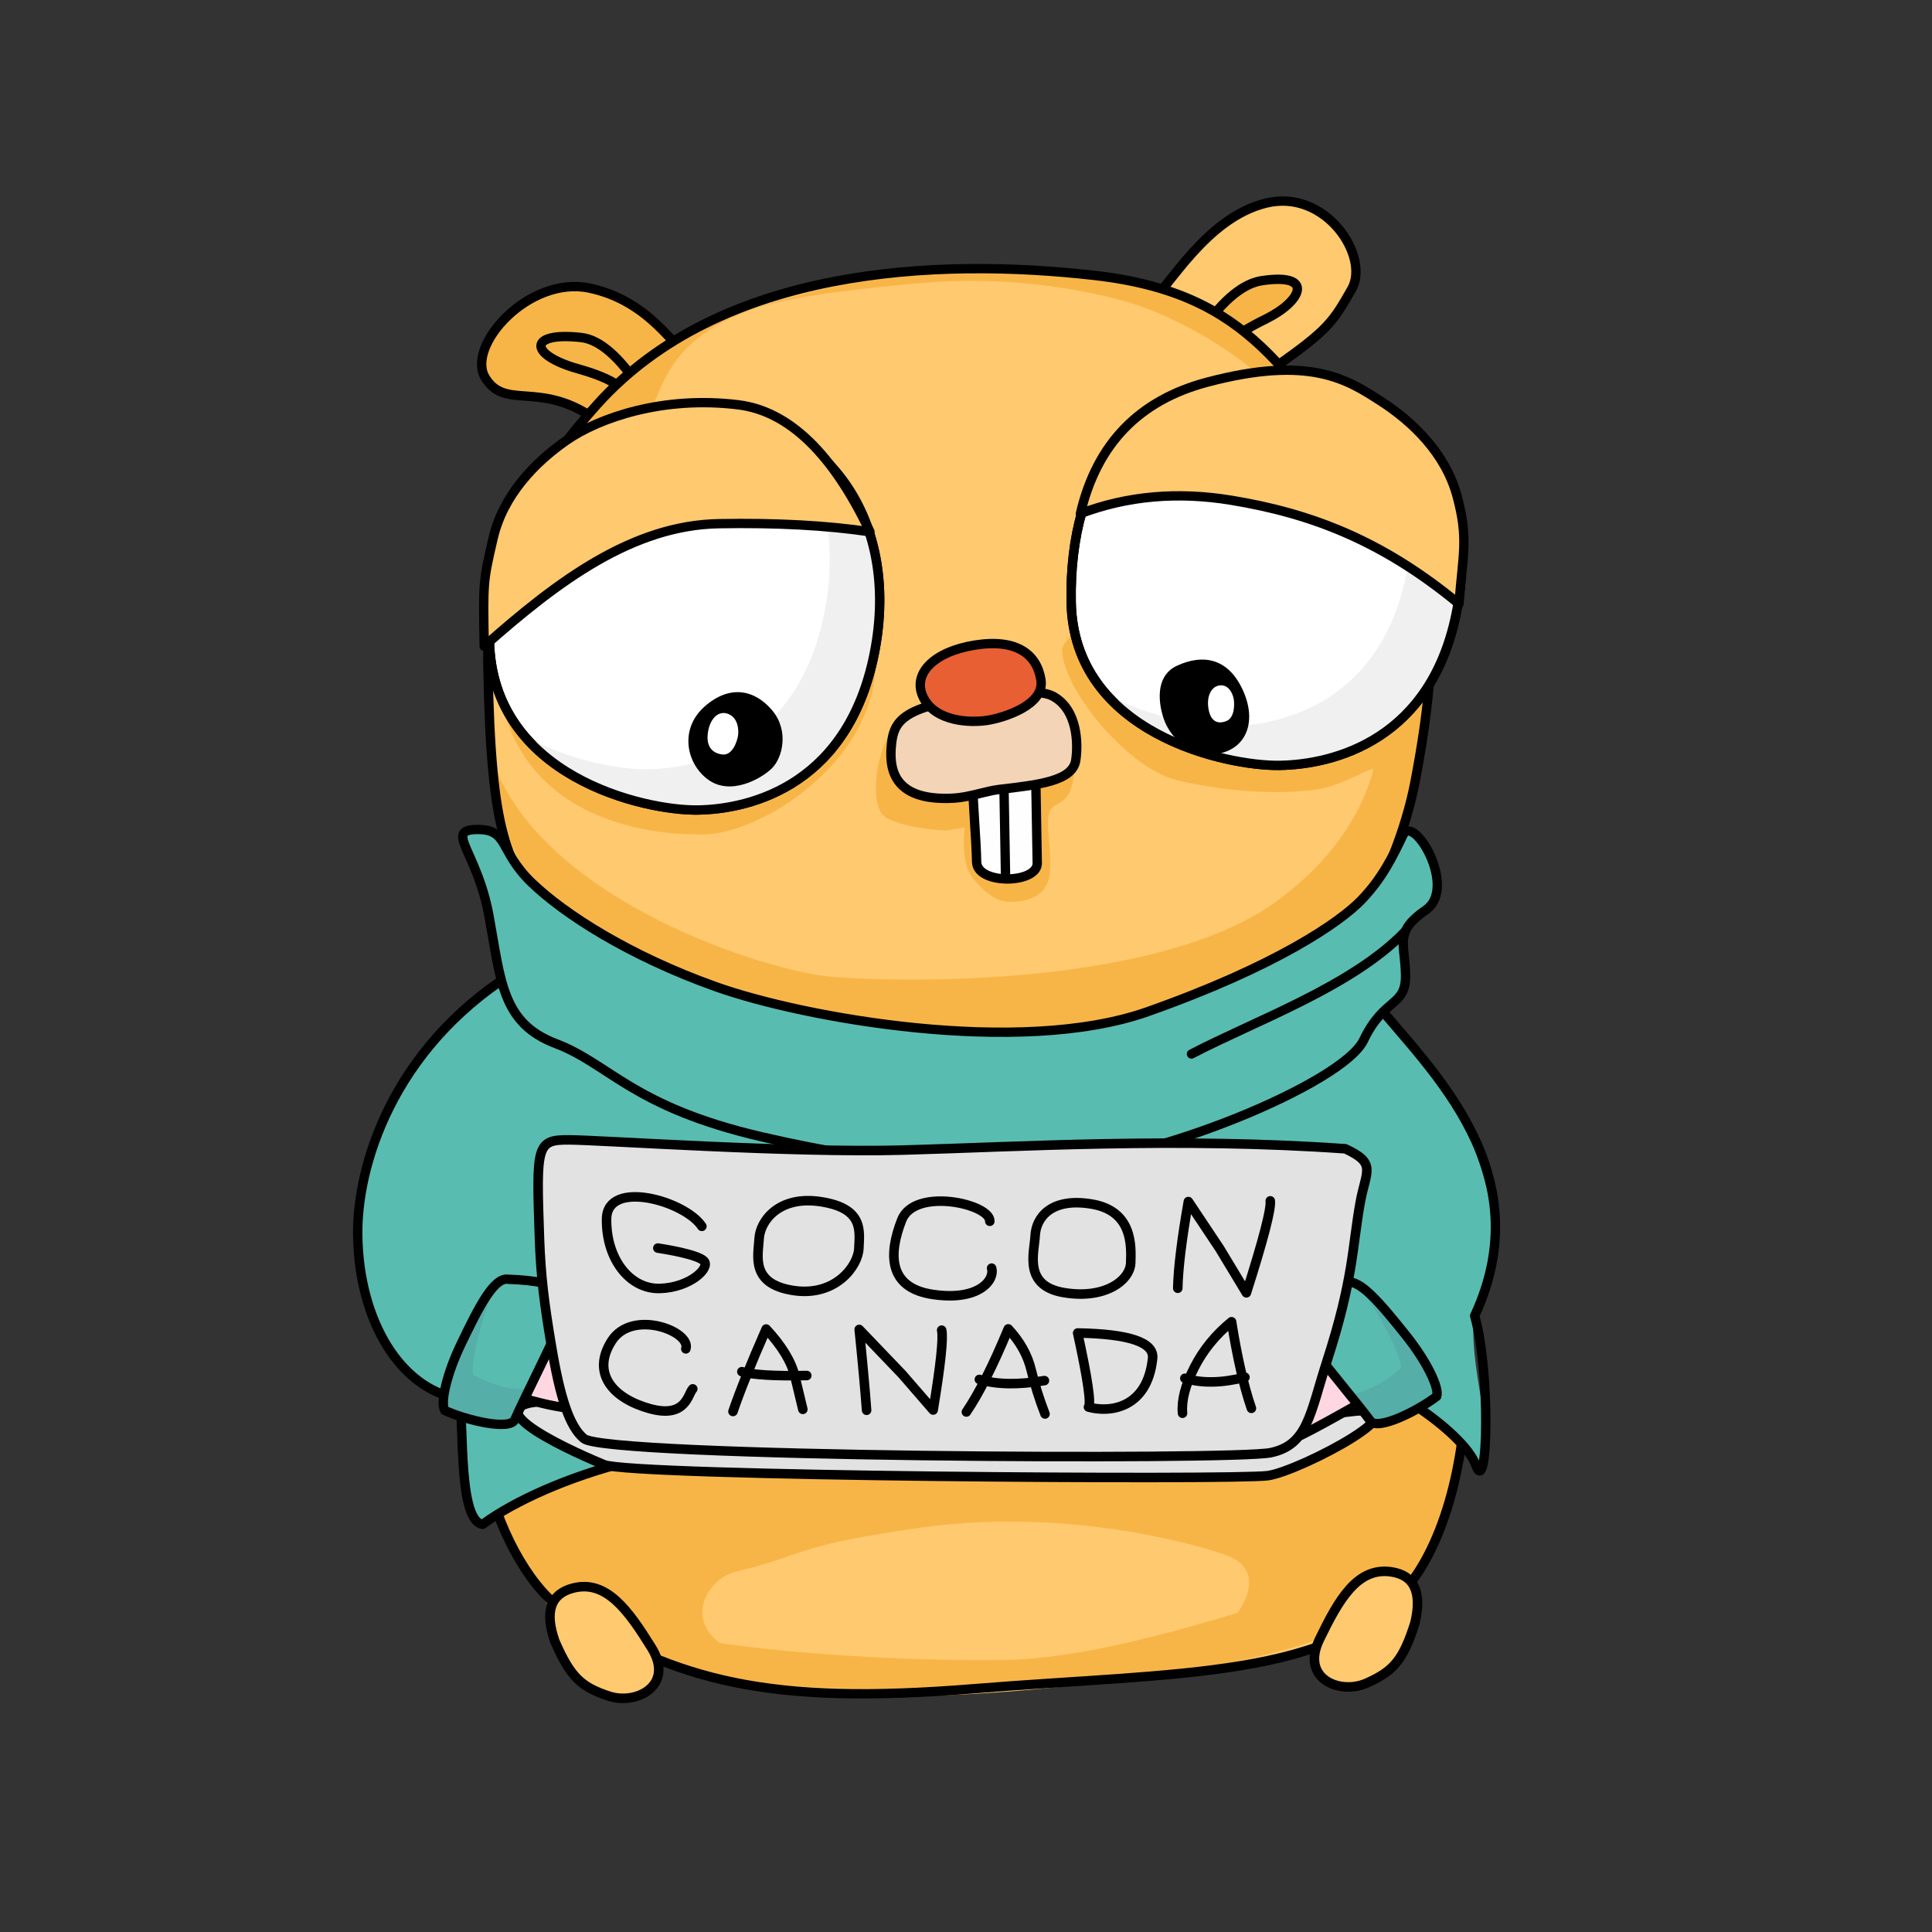 <?xml version="1.0" encoding="UTF-8"?>
<svg width="290px" height="290px" viewBox="0 0 290 290" version="1.1" xmlns="http://www.w3.org/2000/svg" xmlns:xlink="http://www.w3.org/1999/xlink">
    <rect x="0" y="0" width="290" height="290" fill="#333333" stroke="none"/>
    <!-- Generator: Sketch 54.1 (76490) - https://sketchapp.com -->
    <title>Artboard</title>
    <desc>Created with Sketch.</desc>
    <g id="Artboard" stroke="none" stroke-width="1" fill="none" fill-rule="evenodd">
        <g id="pink-gopher" transform="translate(137.758, 139.836) rotate(-194) translate(-137.758, -139.836) translate(27.258, 6.836)">
            <g id="gopher-mountie" transform="translate(110.273, 133.26) rotate(193) translate(-110.273, -133.26) translate(23.773, 17.76)">
                <g id="ear" stroke-linecap="round" stroke-linejoin="round" transform="translate(122.887, 0.008)" fill-rule="nonzero" stroke="#000000" stroke-width="1.404">
                    <path d="M8.488,6.928 C4.495,15.514 4.466,16.936 4.493,22.55 C4.519,28.164 15.417,33.72 22.11,27.283 C28.803,20.847 28.369,8.973 29.698,5.746" id="Path" fill="#FFC96F" transform="translate(17.094, 17.958) rotate(-149) translate(-17.094, -17.958) "></path>
                    <path d="M10.957,28.621 C10.129,29.04 12.024,27.258 17.358,24.739 C22.692,22.22 24.825,17.953 16.817,19.004 C14.036,19.369 11.076,21.682 7.937,25.945" id="Path" fill="#F8B547"></path>
                </g>
                <g id="ear-copy" stroke-linecap="round" stroke-linejoin="round" transform="translate(36.433, 27.924) scale(-1, 1) translate(-36.433, -27.924) translate(18.65, 10.95)" fill="#F8B547" fill-rule="nonzero" stroke="#000000" stroke-width="1.404">
                    <path d="M13.827,7.745 C9.848,16.355 3.404,15.384 3.443,21.02 C3.483,26.656 17.153,30.612 23.84,24.166 C30.528,17.72 29.893,9.655 31.217,6.418" id="ear" transform="translate(17.33, 16.954) rotate(-149) translate(-17.33, -16.954) "></path>
                    <path d="M10.957,23.412 C10.129,23.833 9.89,21.737 17.358,19.509 C24.825,17.281 24.825,13.76 16.817,14.816 C14.036,15.183 11.076,17.866 7.937,22.866" id="Path"></path>
                </g>
                <g id="body" transform="translate(18.65, 15.545)">
                    <path d="M20.989,20.267 C10.849,31.148 3.872,42.971 3.872,59.085 C3.872,85.617 6.348,88.312 11.589,96.473 C12.067,98.719 12.413,101.428 12.551,104.934 C12.73,109.476 9.226,116.096 8.577,120.494 C6.551,134.215 5.737,153.73 2.486,162.531 C-3.177,177.862 6.852,198.05 16.48,204.3 C33.372,215.266 60.163,216.234 86.5,214.036 C112.837,211.837 128.346,210.273 136.531,203.07 C144.717,195.866 150.965,173.593 148.881,154.524 C146.797,135.455 131.455,118.394 133.54,100.3 C137.608,94.987 141.202,86.307 142.717,79.064 C146.978,58.688 146.978,44.946 137.608,33.955 C124.06,18.064 120.032,5.436 96.023,2.257 C72.014,-0.921 39.747,0.139 20.989,20.267 Z" id="Path" fill="#FFC96F" fill-rule="nonzero"></path>
                    <path d="M27.334,14.529 C34.083,11.034 36.571,9.423 40.55,7.801 C43.911,6.431 56.466,2.243 71.265,1.335 C83.999,0.553 99.4,2.951 100.364,2.951 C101.157,2.951 110.063,4.568 115.52,9.048 C124.151,14.923 128.924,23.769 137.608,33.955 C146.978,44.946 146.978,58.688 142.717,79.064 C141.202,86.307 137.608,94.987 133.54,100.3 C133,104.98 133.627,109.701 134.889,114.459 C119.21,117.891 100.467,120.327 88.103,121.103 C83.52,121.391 76.272,140.082 70.265,138.724 C44.852,132.98 13.392,96.463 15.078,96.463 C15.741,96.463 7.133,93.82 4.724,77.318 C4.58,76.131 4.454,74.859 4.345,73.489 C11.354,94.665 45.182,105.927 54.754,106.828 C69.344,108.201 104.731,108.417 121.451,96.763 C129.698,91.015 134.545,84.02 136.462,77.242 C136.714,76.35 131.986,79.473 127.984,79.971 C122.085,80.704 114.236,80.074 106.998,78.224 C99.664,76.349 90.087,64.286 90.087,58.343 C90.087,55.227 112.136,41.835 124.613,27.2 C128.975,22.084 112.181,9.684 100.364,6.184 C93.132,4.043 82.025,2.034 69.648,2.951 C62.098,3.511 51.525,4.347 45.399,6.184 C29.233,11.034 31.124,21.105 27.617,22.35 C27.046,22.553 51.525,26.589 59.06,39.347 C62.106,44.503 62.652,51.192 62.049,60.531 C61.112,75.046 44.333,85.11 35.996,85.11 C33.071,85.11 12.568,85.153 6.637,67.733 C4.71,62.075 7.479,48.64 14.943,27.426 C16.788,24.974 18.815,22.599 20.989,20.267 C22.963,18.149 25.086,16.242 27.334,14.529 Z M147.086,147.381 C147.924,150.3 148.56,153.23 148.881,156.168 C150.965,175.237 143.409,195.686 138.299,200.792 C133.188,205.897 119.579,211.609 91.213,213.067 C66.463,214.339 39.747,214.902 22.262,207.988 C22.199,206.969 21.593,205.373 21.944,204.385 C19.176,204.015 16.736,203.946 15.225,204.458 C5.564,198.319 0.842,183.779 0.634,166.219 C0.587,162.231 1.523,156.318 2.793,149.781 C6.825,150.995 12.259,152.674 19.641,154.046 C44.179,158.607 65.539,151.59 87.496,151.59 C104.548,151.59 130.447,146.83 147.086,147.381 Z M36.082,206.498 C47.587,208.439 65.828,209.801 78.912,209.801 C90.181,209.801 104.528,205.987 113.927,203.323 C116.108,200.255 117.07,196.433 112.23,194.618 C105.668,192.159 86.815,187.239 66.836,189.699 C46.857,192.159 49.839,193.389 38.71,195.848 C34.619,196.753 30.961,202.485 36.082,206.498 Z M64.134,70.302 C66.218,67.506 84.44,66.844 88.103,68.206 C91.766,69.568 92.171,75.931 91.129,79.017 C90.087,82.103 88.024,80.911 87.615,83.195 C87.206,85.479 88.23,89.901 87.496,92.696 C86.762,95.492 83.795,96.046 81.85,96.046 C79.905,96.046 78.306,95.046 76.314,92.696 C74.986,91.13 74.548,88.481 75,84.751 C73.304,85.029 72.351,85.167 72.142,85.167 C71.829,85.167 66.018,84.751 63.258,83.087 C60.498,81.423 62.049,73.098 64.134,70.302 Z" id="shadow" fill="#F8B547" fill-rule="nonzero"></path>
                    <path d="M20.989,20.267 C10.849,31.148 3.872,42.971 3.872,59.085 C3.872,85.617 6.348,88.312 11.589,96.473 C12.067,98.719 12.413,101.428 12.551,104.934 C12.73,109.476 9.226,116.096 8.577,120.494 C6.551,134.215 12.039,151.071 6.348,156.722 C-5.63,168.616 3.472,195.334 13.134,201.472 C29.808,212.066 43.039,216.005 74.082,214.036 C105.125,212.066 128.313,213.469 139.75,199.562 C151.186,185.654 154.4,146.952 134.433,124.887 C114.467,102.822 131.455,118.394 133.54,100.3 C137.608,94.987 141.202,86.307 142.717,79.064 C146.978,58.688 146.978,44.946 137.608,33.955 C124.06,18.064 120.032,5.436 96.023,2.257 C72.014,-0.921 39.747,0.139 20.989,20.267 Z" id="body-over-shadow" stroke="#000000" stroke-width="1.404"></path>
                </g>
                <g id="face" transform="translate(20.723, 31.531)">
                    <g id="teeth" transform="translate(74.084, 58.562)" stroke="#000000" stroke-width="1.404">
                        <path d="M0.153,2.921 C0.153,7.095 0.547,11.943 0.547,15.406 C0.547,18.869 9.643,18.869 9.643,15.747 C9.643,12.625 9.643,6.043 9.643,2.921 C9.643,-0.201 0.153,-1.253 0.153,2.921 Z" id="tooth-2" fill="#FEFEFE" fill-rule="nonzero"></path>
                        <path d="M4.85,2.904 L4.85,17.828" id="tooth"></path>
                    </g>
                    <path d="M62.179,55.788 C61.723,59.02 61.697,64.464 71.242,64.259 C73.503,64.211 76.211,63.342 78.056,63.192 C83.999,62.706 89.129,62.331 89.727,59.232 C90.191,56.825 90.285,51.691 86.732,49.54 C84.29,48.062 78.127,48.888 74.025,49.318 C63.954,50.374 62.636,52.557 62.179,55.788 Z" id="mug" stroke="#000000" stroke-width="1.404" fill="#F3D4B7" fill-rule="nonzero" transform="translate(75.993, 56.481) rotate(-1) translate(-75.993, -56.481) "></path>
                    <path d="M66.654,48.071 C66.647,51.888 73.007,52.831 75.552,52.826 C78.097,52.821 83.188,51.858 84.467,48.039 C85.747,44.22 81.935,41.364 75.573,41.375 C69.211,41.387 66.661,44.254 66.654,48.071 Z" id="nose" stroke="#000000" stroke-width="1.404" fill="#E75F33" fill-rule="nonzero" transform="translate(75.684, 47.101) scale(-1, 1) rotate(8) translate(-75.684, -47.101) "></path>
                    <g id="eye-2" transform="translate(89.14, 0)">
                        <path d="M0.364,35.216 C0.364,54.929 23.219,60.275 31.249,60.275 C39.28,60.275 54.259,56.934 58.274,37.22 C62.289,17.507 50.283,2.137 30.207,2.137 C10.132,2.137 0.364,15.502 0.364,35.216 Z" id="Path" stroke="#000000" stroke-width="1.404" fill="#FFFFFF" fill-rule="nonzero"></path>
                        <path d="M45.481,5.766 C55.911,11.445 61.121,23.24 58.274,37.22 C54.259,56.934 39.28,60.275 31.249,60.275 C25.568,60.275 12.465,57.599 5.287,49.051 C12.034,52.908 19.827,54.261 23.868,54.261 C31.898,54.261 46.877,50.92 50.892,31.206 C52.954,21.083 50.791,12.105 45.481,5.766 Z" id="shadow" fill="#F0F0F0" fill-rule="nonzero"></path>
                        <path d="M0.364,35.216 C0.364,54.929 23.219,60.275 31.249,60.275 C39.28,60.275 54.259,56.934 58.274,37.22 C62.289,17.507 50.283,2.137 30.207,2.137 C10.132,2.137 0.364,15.502 0.364,35.216 Z" id="eye-copy-3" stroke="#000000" stroke-width="1.404"></path>
                        <path d="M12.687,52.455 C12.666,56.664 17.876,57.691 19.962,57.681 C22.048,57.67 26.225,56.598 27.289,52.384 C28.352,48.17 25.239,45.028 20.024,45.054 C14.809,45.079 12.707,48.246 12.687,52.455 Z" id="pupil-2" fill="#000000" fill-rule="nonzero" transform="translate(20.092, 51.367) rotate(66) translate(-20.092, -51.367) "></path>
                        <path d="M20.821,52.92 C19.741,52.099 19.517,50.973 20.983,49.698 C22.449,48.423 24.138,48.274 24.925,49.35 C25.712,50.426 24.81,51.652 24.223,52.162 C23.637,52.672 21.902,53.741 20.821,52.92 Z" id="white-of-the-eye-copy" fill="#FFFFFF" fill-rule="nonzero" transform="translate(22.59, 50.926) rotate(-58) translate(-22.59, -50.926) "></path>
                        <path d="M2.882,36.516 C14.199,26.816 24.812,22.531 36.831,20.35 C44.844,18.895 52.388,19.434 59.463,21.966 C56.839,11.565 50.373,5.099 40.064,2.567 C24.601,-1.231 19.048,2.567 14.199,5.8 C9.349,9.033 4.499,13.883 2.882,20.35 C1.266,26.816 2.179,28.997 2.882,36.516 Z" id="Path-23" stroke="#000000" stroke-width="1.4" fill="#FFC96F" stroke-linejoin="round" transform="translate(30.722, 18.747) scale(-1, 1) translate(-30.722, -18.747) "></path>
                    </g>
                    <g id="eye" transform="translate(0, 3.122)">
                        <path d="M2.094,36.309 C2.094,56.777 24.949,62.327 32.979,62.327 C41.01,62.327 55.989,58.858 60.004,38.391 C64.019,17.923 52.013,1.966 31.937,1.966 C11.862,1.966 2.094,15.842 2.094,36.309 Z" id="Path" stroke="#000000" stroke-width="1.404" fill="#FFFFFF" fill-rule="nonzero"></path>
                        <path d="M47.211,5.734 C57.641,11.63 62.851,23.876 60.004,38.391 C55.989,58.858 41.01,62.327 32.979,62.327 C27.298,62.327 14.195,59.548 7.017,50.674 C13.764,54.678 21.557,56.083 25.598,56.083 C33.628,56.083 48.607,52.614 52.622,32.146 C54.684,21.636 52.521,12.316 47.211,5.734 Z" id="shadow" fill="#F0F0F0" fill-rule="nonzero"></path>
                        <path d="M2.094,36.309 C2.094,56.777 24.949,62.327 32.979,62.327 C41.01,62.327 55.989,58.858 60.004,38.391 C64.019,17.923 52.013,1.966 31.937,1.966 C11.862,1.966 2.094,15.842 2.094,36.309 Z" id="eye-copy-3" stroke="#000000" stroke-width="1.404"></path>
                        <path d="M34.594,57.827 C31.286,55.366 30.347,50.121 34.203,46.823 C38.06,43.526 41.8,44.433 44.337,47.552 C46.874,50.672 45.77,54.743 44.128,56.285 C42.487,57.827 37.902,60.287 34.594,57.827 Z" id="pupil" fill="#000000" fill-rule="nonzero"></path>
                        <path d="M35.053,53.454 C33.931,52.438 33.699,51.044 35.22,49.467 C36.741,47.89 38.495,47.706 39.313,49.038 C40.13,50.37 39.193,51.886 38.584,52.517 C37.976,53.147 36.174,54.471 35.053,53.454 Z" id="white-of-the-eye" fill="#FFFFFF" fill-rule="nonzero" transform="translate(36.889, 50.988) rotate(-34) translate(-36.889, -50.988) "></path>
                        <path d="M1.295,37.191 C12.611,27.492 23.927,19.409 36.86,19.409 C45.482,19.409 53.026,19.948 59.492,21.025 C54.104,9.17 47.637,2.704 40.093,1.626 C28.777,0.01 19.077,3.243 14.228,6.476 C9.378,9.709 4.528,14.559 2.911,21.025 C1.295,27.492 1.295,27.492 1.295,37.191 Z" id="Path-23" stroke="#000000" stroke-width="1.4" fill="#FFC96F" stroke-linejoin="round"></path>
                    </g>
                </g>
                <g id="jacket" transform="translate(0.866, 98.446)">
                    <path d="M137.262,27.896 C139.383,27.16 144.441,23.978 152.217,18.042 C153.506,24.062 154.098,27.776 154.211,29.493 C166.659,40.384 173.771,61.575 170.289,70.972 C169.632,72.747 168.045,74.697 167.879,76.717 C167.11,86.076 171.655,96.941 168.042,98.905 C162.751,92.405 152.467,84.653 149.986,86.473 C143.729,91.061 133.632,96.527 122.745,95.169 C111.716,93.794 96.682,101.718 73.25,96.254 C60.606,93.305 47.333,94.885 37.162,97.641 C28.486,99.991 22.401,103.196 17.237,105.174 C15.256,102.469 16.051,85.041 15.384,87.324 C14.327,87.324 0.625,79.249 0.625,63.228 C0.625,51.989 8.453,30.979 24.301,22.687 C28.131,19.72 27.136,17.217 28.456,12.933 C37.645,21.435 43.3,26.055 45.421,26.791 C46.718,27.241 69.961,36.144 92.282,36.445 C114.441,36.744 135.678,28.446 137.262,27.896 Z" id="jacket-color" fill="#59BCB0" fill-rule="nonzero"></path>
                    <path d="M107.528,37.766 C116.012,41.686 134.082,29 137.262,27.896 C139.383,27.16 144.441,23.978 152.217,18.042 C153.506,24.062 154.098,27.776 154.211,29.493 C162.079,39.495 178.437,55.099 168.042,76.488 C170.289,84.732 169.576,104.084 167.83,98.905 C166.084,93.727 152.561,84.585 149.986,86.473 C143.729,91.061 132.288,93.332 122.745,96.399 C115.693,98.666 90.985,100.678 67.554,95.213 C51.201,91.4 28.456,98.2 18.626,105.174 C14.517,104.619 16.437,86.43 15.181,86.191 C6.895,84.615 0.625,74.75 0.625,61.575 C0.625,51.039 6.331,33.737 24.301,22.687 C28.131,19.72 27.136,17.217 28.456,12.933 C37.645,21.435 43.3,26.055 45.421,26.791 C48.005,27.688 64.485,32.521 78.01,32.521 C83.323,32.521 84.982,39.495 88.053,48.598 C89.391,45.935 90.442,43.765 91.207,42.089 C94.259,35.4 105.311,36.742 107.528,37.766 Z" id="outline-jacket" stroke="#000000" stroke-width="1.404" stroke-linecap="round" stroke-linejoin="round"></path>
                    <path d="M21.152,13.813 C19.535,4.113 14.685,0.88 19.535,0.88 C24.385,0.88 22.768,4.113 27.618,8.963 C32.468,13.813 42.168,20.279 55.1,25.129 C68.033,29.979 100.365,36.445 119.764,29.979 C139.163,23.512 148.863,17.046 152.096,13.813 C155.329,10.58 156.946,7.346 158.563,4.113 C160.179,0.88 166.646,12.196 161.796,15.429 C156.946,18.663 158.563,20.279 158.563,25.129 C158.563,29.979 155.329,28.362 152.096,34.829 C148.863,41.295 119.764,52.611 105.215,52.611 C90.666,52.611 80.966,52.611 61.567,47.761 C42.168,42.912 38.934,36.445 30.851,33.212 C22.768,29.979 22.768,23.512 21.152,13.813 Z" id="Path-29" stroke="#000000" stroke-width="1.4" fill="#59BCB0"></path>
                    <path d="M158.563,18.663 C150.48,26.746 135.93,31.595 126.231,36.445" id="Path-30" stroke="#000000" stroke-width="1.4" stroke-linecap="round"></path>
                </g>
                <path d="M92.732,151.271 C92.732,148.545 94.154,147.748 95.577,149.509 C96.999,151.271 96.999,153.912 95.577,154.331 C94.154,154.751 92.732,153.997 92.732,151.271 Z" id="button" stroke="#000000" stroke-width="1.404" fill="#1D487A" fill-rule="nonzero"></path>
                <path d="M90.776,166.9 C90.776,164.175 92.199,163.377 93.621,165.139 C95.043,166.9 95.043,169.542 93.621,169.961 C92.199,170.381 90.776,169.626 90.776,166.9 Z" id="button-copy-6" stroke="#000000" stroke-width="1.404" fill="#1D487A" fill-rule="nonzero"></path>
                <path d="M88.439,182.265 C88.448,179.972 90.129,179.295 91.802,180.77 C93.475,182.245 93.466,184.467 91.786,184.826 C90.106,185.186 88.43,184.558 88.439,182.265 Z" id="button-copy-7" stroke="#000000" stroke-width="1.404" fill="#1D487A" fill-rule="nonzero" transform="translate(90.745, 182.454) rotate(-54) translate(-90.745, -182.454) "></path>
            </g>
            <g id="laptop" transform="translate(121.859, 82.017) rotate(193) translate(-121.859, -82.017) translate(43.454, 16.545)">
                <path d="M138.775,69.722 C150.565,64.817 134.08,80.17 129.536,82.104 C124.991,84.038 37.416,106.89 32.847,106.31 C29.971,105.945 9.152,103.018 22.831,99.096 C38.015,94.742 129.278,73.673 138.775,69.722 Z" id="Path" stroke="#000000" stroke-width="1.431" fill="#E2E2E2" fill-rule="nonzero" stroke-linecap="round" stroke-linejoin="round" transform="translate(80.582, 87.541) rotate(16) translate(-80.582, -87.541) "></path>
                <path d="M138.699,68.086 C136.808,71.685 131.623,81.272 129.735,85.515 C127.846,89.758 132.966,94.228 137.715,90.756 C142.464,87.283 148.64,76.296 149.586,74.554" id="hand-2" stroke="#000000" stroke-width="1.404" fill="#FFD7E2" fill-rule="nonzero" stroke-linecap="round" stroke-linejoin="round" transform="translate(139.459, 80.042) scale(-1, 1) rotate(-89) translate(-139.459, -80.042) "></path>
                <g id="sleeve-rolled-copy-2" transform="translate(143.274, 77.588) rotate(-90) translate(-143.274, -77.588) translate(131.958, 65.463)">
                    <path d="M21.905,10.845 C22.723,12.868 18.729,15.261 13.716,19.12 C9.881,22.072 5.854,23.969 4.554,23.522 C2.461,20.701 -0.512,14.527 1.055,13.492 C2.621,12.456 14.628,2.56 17.6,0.812 C19.152,4.314 20.88,6.747 21.905,10.845 Z" id="Path-3-Copy-3" fill="#59BCB0" fill-rule="nonzero"></path>
                    <path d="M11.428,21.221 C9.278,22.237 4.983,24.108 4.181,23.862 C1.958,21.184 -0.746,14.482 0.917,13.5 C1.428,13.198 2.778,12.745 5.122,11.048 C5.776,14.065 7.268,16.286 8.783,18.131 C9.242,18.69 14.424,16.746 20.75,12.614 C21.209,13.136 11.039,20.735 11.428,21.221 Z" id="Path-3-Copy-5" fill="#55AEA8" fill-rule="nonzero"></path>
                    <path d="M21.825,10.083 C22.643,12.107 18.729,15.261 13.716,19.12 C9.881,22.072 5.854,23.969 4.554,23.522 C2.461,20.701 -0.512,14.527 1.055,13.492 C2.621,12.456 14.973,2.524 17.946,0.776 C19.849,4.042 20.8,5.985 21.825,10.083 Z" id="Path-3-Copy-9" stroke="#000000" stroke-width="1.404" stroke-linejoin="round"></path>
                </g>
                <path d="M20.041,66.376 C17.94,70.758 11.616,77.112 9.518,82.278 C7.421,87.445 11.663,90.787 16.937,86.554 C22.211,82.322 26.465,78.37 27.515,76.248" id="hand" stroke="#000000" stroke-width="1.404" fill="#FFD7E2" fill-rule="nonzero" stroke-linecap="round" stroke-linejoin="round" transform="translate(18.243, 77.427) rotate(-110) translate(-18.243, -77.427) "></path>
                <g id="sleeve-rolled-copy" transform="translate(15.657, 75.051) scale(-1, 1) rotate(-79) translate(-15.657, -75.051) translate(4.341, 62.927)">
                    <path d="M21.902,10.841 C22.72,12.864 18.726,15.257 13.713,19.116 C9.878,22.068 5.851,23.965 4.551,23.518 C2.458,20.696 -0.515,14.523 1.052,13.487 C2.618,12.452 14.625,2.556 17.597,0.808 C19.149,4.31 20.877,6.743 21.902,10.841 Z" id="Path-3-Copy-3" fill="#59BCB0" fill-rule="nonzero"></path>
                    <path d="M11.425,21.217 C9.275,22.233 4.98,24.104 4.178,23.857 C1.955,21.179 -0.749,14.478 0.914,13.495 C1.425,13.193 2.775,12.741 5.119,11.044 C5.773,14.061 7.265,16.281 8.78,18.127 C9.239,18.685 14.421,16.742 20.747,12.61 C21.206,13.132 11.036,20.731 11.425,21.217 Z" id="Path-3-Copy-5" fill="#55AEA8" fill-rule="nonzero"></path>
                    <path d="M21.822,10.079 C22.64,12.102 18.726,15.257 13.713,19.116 C9.878,22.068 5.851,23.965 4.551,23.518 C2.458,20.696 -0.515,14.523 1.052,13.487 C2.618,12.452 14.97,2.52 17.943,0.771 C19.846,4.038 20.797,5.981 21.822,10.079 Z" id="Path-3-Copy-9" stroke="#000000" stroke-width="1.404" stroke-linejoin="round"></path>
                </g>
                <path d="M67.406,49.274 C82.839,41.891 104.265,30.698 128.003,22.081 C133.244,22.174 132.158,23.799 133.321,28.546 C134.936,35.142 137.063,39.345 138.443,52.332 C139.313,60.509 140.956,64.989 136.298,68.323 C131.639,71.657 45.57,109.468 41.292,108.308 C38.599,107.578 35.538,104.194 31.154,97.569 C27.604,92.204 25.498,88.769 22.901,83.436 C16.842,70.997 16.512,70.219 21.019,68.248 C25.527,66.276 52.078,56.607 67.406,49.274 Z" id="laptop-copy" stroke="#000000" stroke-width="1.431" fill="#E2E2E2" fill-rule="nonzero" stroke-linecap="round" stroke-linejoin="round" transform="translate(78.701, 65.208) rotate(25) translate(-78.701, -65.208) "></path>
                <path d="M44.83,56.912 C42.378,53.038 30.741,49.536 30.548,55.532 C30.355,61.528 33.828,66.19 38.388,66.124 C42.949,66.059 46.016,63.149 45.059,62.12 C44.101,61.092 39.136,60.225 38.169,60.056" id="Path-4" stroke="#000000" stroke-width="1.431" stroke-linecap="round"></path>
                <path d="M62.828,53.535 C56.446,52.408 53.584,56.286 53.396,58.883 C53.209,61.479 51.942,65.639 58.323,66.766 C64.705,67.893 68.188,63.248 68.335,60.644 C68.482,58.04 69.209,54.662 62.828,53.535 Z" id="Path-5" stroke="#000000" stroke-width="1.431"></path>
                <path d="M103.367,54.581 C97.213,53.454 95.013,56.558 94.832,59.155 C94.651,61.751 92.869,66.685 99.023,67.812 C105.177,68.939 108.955,66.124 109.097,63.52 C109.238,60.916 109.521,55.708 103.367,54.581 Z" id="Path-5-Copy" stroke="#000000" stroke-width="1.431"></path>
                <path d="M88.059,56.904 C88.216,54.3 76.865,51.554 74.84,56.48 C72.815,61.407 72.5,66.615 79.343,67.742 C86.185,68.869 88.675,65.772 88.21,63.942" id="Path-6" stroke="#000000" stroke-width="1.431" stroke-linecap="round"></path>
                <path d="M42.104,75.256 C43.007,72.653 34.165,69.071 30.987,73.872 C27.809,78.672 31.02,82.497 36.506,84.125 C41.992,85.753 42.282,82.01 43.04,81.278" id="Path-6-Copy" stroke="#000000" stroke-width="1.431" stroke-linecap="round"></path>
                <path d="M116.094,67.449 C116.203,64.493 116.808,60.165 117.91,54.466 L122.49,61.606 L126.382,68.315 C129.063,60.379 130.337,55.799 130.204,54.573" id="Path-7" stroke="#000000" stroke-width="1.431" stroke-linecap="round" stroke-linejoin="round"></path>
                <path d="M69.072,84.947 C68.909,81.991 68.61,77.94 68.175,72.795 L74.477,79.607 L79.065,85.084 C80.301,78.328 80.796,74.34 80.55,73.12" id="Path-7-Copy" stroke="#000000" stroke-width="1.431" stroke-linecap="round" stroke-linejoin="round"></path>
                <path d="M49.016,84.778 C50.086,81.794 51.818,77.698 54.212,72.489 C56.512,75.048 57.907,77.435 58.399,79.652 C58.891,81.869 59.26,83.532 59.506,84.64" id="Path-8" stroke="#000000" stroke-width="1.431" stroke-linecap="round" stroke-linejoin="round"></path>
                <path d="M50.453,78.826 C52.151,79.342 55.395,79.591 60.184,79.575" id="Path-9" stroke="#000000" stroke-width="1.431" stroke-linecap="round"></path>
                <path d="M84.044,85.465 C86.018,82.659 88.185,78.538 90.546,73.103 C92.271,75.017 93.379,77.08 93.871,79.291 C94.363,81.502 95.019,83.729 95.84,85.97" id="Path-8-Copy" stroke="#000000" stroke-width="1.431" stroke-linecap="round" stroke-linejoin="round"></path>
                <path d="M86.077,80.614 C88.624,81.436 91.878,81.55 95.84,80.958" id="Path-9-Copy" stroke="#000000" stroke-width="1.431" stroke-linecap="round"></path>
                <path d="M116.459,85.663 C117.529,82.379 118.447,78.029 119.213,72.614 C121.628,74.505 123.534,76.764 124.93,79.392 C126.325,82.02 126.952,84.296 126.811,86.219" id="Path-8-Copy-2" stroke="#000000" stroke-width="1.431" stroke-linecap="round" stroke-linejoin="round" transform="translate(121.645, 79.417) scale(-1, 1) translate(-121.645, -79.417) "></path>
                <path d="M116.92,80.981 C119.467,81.803 122.476,81.803 125.946,80.981" id="Path-9-Copy-2" stroke="#000000" stroke-width="1.431" stroke-linecap="round"></path>
                <path d="M102.38,85.045 C102.817,84.555 102.341,80.841 100.952,73.902 C108.701,74.169 112.427,75.506 112.132,77.913 C111.205,85.455 105.489,85.981 102.38,85.045 Z" id="Path-10" stroke="#000000" stroke-width="1.431" stroke-linecap="round" stroke-linejoin="round"></path>
            </g>
            <path d="M179.935,33.68 C175.502,37.602 174.619,39.61 174.619,43.986 C174.619,48.362 179.241,52.828 183.497,47.786 C187.753,42.744 191.16,38.156 188.354,33.784 C186.483,30.87 183.677,30.835 179.935,33.68 Z" id="foot" stroke="#000000" stroke-width="1.431" fill="#FFC96F" fill-rule="nonzero" stroke-linecap="round" stroke-linejoin="round" transform="translate(181.998, 40.796) rotate(122) translate(-181.998, -40.796) "></path>
            <path d="M68.488,7.95 C64.054,11.872 63.172,13.88 63.172,18.256 C63.172,22.632 67.794,27.098 72.05,22.056 C76.306,17.014 79.713,12.427 76.907,8.055 C75.036,5.14 72.229,5.105 68.488,7.95 Z" id="foot-copy" stroke="#000000" stroke-width="1.431" fill="#FFC96F" fill-rule="nonzero" stroke-linecap="round" stroke-linejoin="round" transform="translate(70.551, 15.066) scale(-1, 1) rotate(100) translate(-70.551, -15.066) "></path>
        </g>
    </g>
</svg>